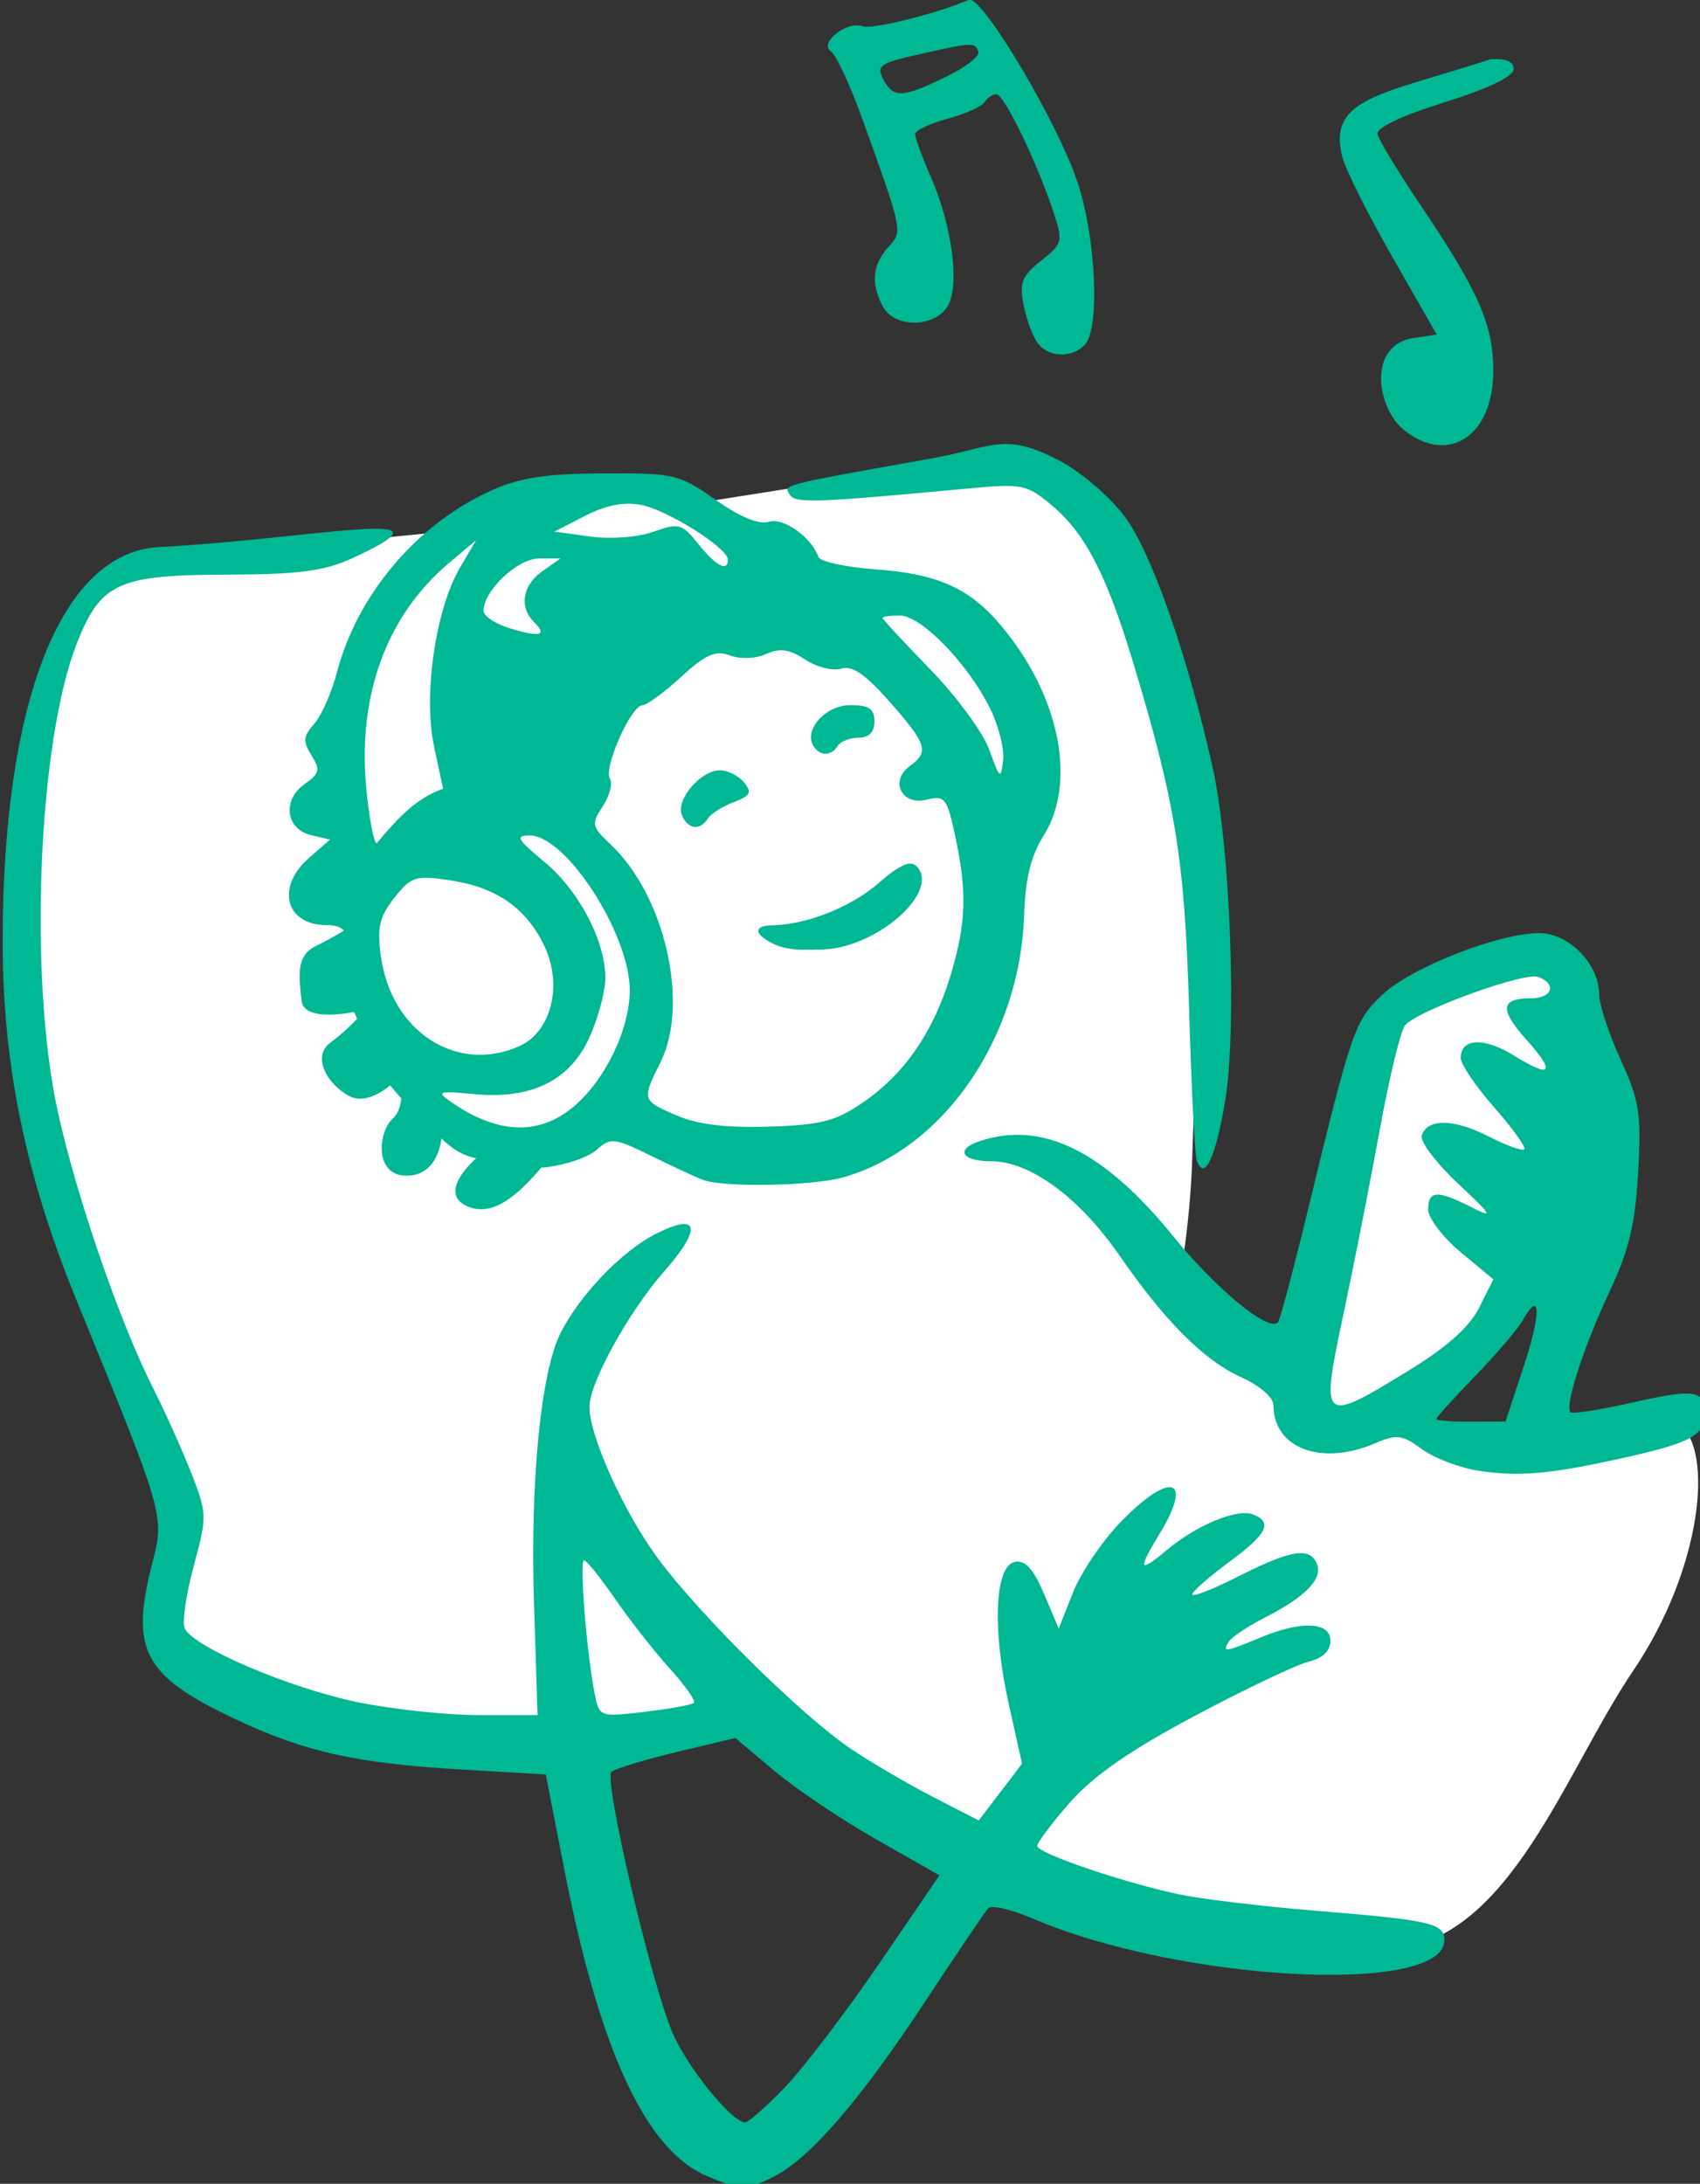 <?xml version="1.0" ?><svg height="217.222mm" viewBox="0 0 169.138 217.222" width="169.138mm" xmlns="http://www.w3.org/2000/svg">
    <rect x="0" y="0" width="169.138" height="217.222" fill="#333333" stroke="none"/>
    <path d="m 126.991,9.22 -14.531,2.287 c -3.556,-1.214 -7.556,-0.962 -10.29,1.161 -2.477,0.171 -7.996,0.904 -10.544,0.966 -3.4,0.083 -5.077,1.371 -6.246,3.766 -1.169,2.395 -3.144,11.892 -1.452,19.686 1.692,7.794 7.283,14.938 6.329,19.34 -0.954,4.402 -0.892,4.804 7.522,7.282 8.414,2.478 16.706,0.065 16.706,0.065 7.692,7.942 23.489,10.776 28.627,10.388 5.138,-0.388 7.507,-7.67 10.491,-12.086 2.984,-4.416 3.523,-9.608 1.969,-10.715 -1.554,-1.108 -3.406,0.119 -6.751,0.841 -3.345,0.723 -6.094,-1.007 -6.094,-1.007 0,0 4.642,-3.267 5.657,-6.226 1.015,-2.959 2.388,-12.907 1.788,-13.82 -0.6,-0.914 -6.814,1.288 -7.722,2.575 -0.908,1.287 -3.6,15.145 -3.6,15.145 l -5.061,-3.004 c 0,0 0.584,-2.782 0.681,-6.077 0.097,-3.294 0.642,-15.492 -0.897,-21.583 -1.538,-6.091 -6.584,-8.982 -6.584,-8.982 z" fill="#FFFFFF" transform="translate(-18.286,-31.834) matrix(2.293,0,0,2.293,-171.43,55.673)"/>
    <path d="m 471.072,-39.279 c -0.084,-0.013 -0.158,-0.008 -0.223,0.02 -5.222,2.251 -15.898,4.907 -17.402,4.33 -2.521,-0.967 -7.216,2.748 -5.184,4.102 0.848,0.565 3.158,5.526 5.133,11.025 6.72,18.714 6.655,18.39 4.211,21.09 -2.546,2.813 -2.818,5.964 -0.838,9.664 1.937,3.619 8.717,3.466 10.701,-0.24 1.895,-3.541 0.588,-13.148 -2.859,-21.018 -1.406,-3.21 -2.557,-6.337 -2.557,-6.949 0,-0.612 2.375,-1.752 5.277,-2.533 2.902,-0.782 5.637,-2.003 6.078,-2.717 0.441,-0.713 1.323,-1.297 1.959,-1.297 1.255,0 6.644,11.125 9.328,19.26 1.595,4.834 1.506,5.187 -2.031,8.008 -3.17,2.527 -3.573,3.586 -2.814,7.381 0.487,2.436 1.556,5.236 2.375,6.223 1.846,2.225 5.44,2.318 7.562,0.195 2.575,-2.575 1.914,-17.548 -1.182,-26.775 -3.225,-9.611 -14.931,-29.352 -17.535,-29.768 z m -0.395,7.395 c 1.249,-0.046 1.468,0.356 1.738,1.166 0.235,0.707 -2.188,2.551 -5.387,4.1 -7.125,3.449 -8.516,3.496 -10.201,0.348 -1.174,-2.193 -0.513,-2.649 5.934,-4.092 4.389,-0.982 6.667,-1.475 7.916,-1.521 z m 86.467,2.316 c -0.275,-4.61e-4 -0.57,0.011 -0.883,0.033 -17.674,5.796 -26.807,6.233 -24.25,16.029 0.501,1.997 4.18,9.348 8.178,16.334 l 7.268,12.701 -4.367,0.668 c -6.945,1.623 -5.328,11.347 -1.088,14.891 7.316,5.925 14.721,1.09 14.721,-9.611 0,-7.598 -2.401,-13.027 -12.152,-27.494 -3.54,-5.251 -6.603,-10.305 -6.809,-11.23 -0.234,-1.056 3.848,-3.007 10.961,-5.236 7.196,-2.256 11.332,-4.24 11.332,-5.436 0,-1.088 -0.986,-1.645 -2.91,-1.648 z m -80.691,63.029 c -3.334,0.124 -6.604,1.547 -13.158,2.605 -23.434,4.208 -22.786,4.039 -21.771,5.68 0.892,1.443 4.114,1.332 29.23,-1.012 8.884,-0.829 9.588,-0.686 13.725,2.795 5.387,4.533 8.872,11.226 13.123,25.205 7.037,23.14 8.593,32.647 9.297,56.795 0.374,12.833 0.933,24.121 1.242,25.084 1.185,3.692 3.073,-0.137 4.637,-9.41 2.021,-11.982 0.908,-41.871 -2.049,-55.006 -4.152,-18.443 -10.043,-35.174 -14.42,-40.953 -2.38,-3.143 -7.054,-7.163 -10.385,-8.934 -4.246,-2.257 -6.877,-2.946 -9.471,-2.85 z m -61.607,4.795 c -1.153,-0.007 -2.447,-0.004 -3.91,0.004 -9.437,0.049 -13.615,0.697 -18.377,2.85 -12.089,5.466 -21.858,17.007 -25.186,29.754 -0.862,3.3 -2.534,7.084 -3.717,8.408 -1.797,2.013 -1.869,2.855 -0.443,5.139 1.478,2.367 1.327,2.996 -1.135,4.721 -3.687,2.583 -3.068,7.378 1.078,8.35 l 3.102,0.727 -3.436,2.986 c -5.476,4.761 -3.867,11.004 2.834,11.004 1.518,0 2.494,0.384 2.855,0.912 -1.214,0.737 -2.884,1.702 -4.596,2.533 -3.264,1.585 -2.745,4.803 -2.33,8.906 0.301,2.977 5.661,2.417 8.588,1.887 0.184,0.337 0.36,0.702 0.525,1.098 -1.052,1.104 -2.609,2.618 -4.348,3.869 -3.108,2.238 -0.674,6.761 3.004,8.766 2.333,1.272 5.06,-0.364 6.744,-1.73 0.574,0.722 1.187,1.425 1.83,2.115 -0.118,1.231 -0.493,2.506 -1.424,3.344 -2.331,2.098 -3.11,9.28 2.227,9.326 5.336,0.047 5.752,-6.109 5.752,-6.109 1.611,1.585 3.422,2.83 5.716,3.256 0,0 -6.546,5.557 -1.521,7.842 4.277,1.945 8.554,-2.056 12.16,-6.309 0.248,-0.015 0.497,-0.029 0.74,-0.057 3.254,-0.367 7.009,-1.655 8.344,-2.863 2.264,-2.049 2.864,-1.981 8.945,1.012 3.586,1.765 7.42,3.535 8.52,3.934 3.437,1.246 17.775,0.983 22.818,-0.418 16.458,-4.571 29.061,-22.838 29.701,-43.045 0.186,-5.886 1.108,-9.614 3.199,-12.936 5.492,-8.723 2.577,-23.033 -7.004,-34.381 -5.177,-6.132 -10.377,-8.453 -20.574,-9.186 -4.844,-0.348 -9.031,-1.263 -9.307,-2.033 -1.162,-3.255 -5.749,-6.501 -8.121,-5.748 -1.592,0.505 -4.722,-0.786 -8.717,-3.598 -5.227,-3.678 -6.469,-4.277 -14.539,-4.328 z m 0.24,4.967 c 0.722,-0.003 1.429,0.066 2.125,0.205 4.41,0.882 14.178,7.047 14.178,8.949 0,2.083 -1.953,1.044 -4.857,-2.584 -2.658,-3.32 -3.171,-3.457 -7.334,-1.975 -2.555,0.909 -6.994,1.245 -10.342,0.783 l -5.865,-0.811 5.055,-2.592 c 2.567,-1.317 4.874,-1.968 7.041,-1.977 z m -42.02,4.111 c -6.452,0.14 -20.849,2.273 -34.734,2.98 -16.334,0.832 -25.674,25.818 -25.682,64.549 -0.004,20.224 3.754,38.404 12.199,59.016 14.271,34.827 14.319,34.993 12.334,42.646 -3.709,14.3 -1.521,18.504 13.297,25.535 11.588,5.499 20.002,7.375 37.67,8.398 l 13.428,0.779 2.994,15.355 c 5.786,29.689 13.321,46.006 23.236,50.318 5.432,2.363 6.916,2.37 11.312,0.059 5.844,-3.073 13.959,-12.469 24.275,-28.107 5.321,-8.067 10.097,-15.137 10.613,-15.713 0.516,-0.576 3.788,0.174 7.27,1.666 24.179,10.364 67.443,12.633 67.443,3.537 0,-2.737 -2.342,-3.272 -20.957,-4.793 -8.951,-0.731 -19.146,-1.957 -22.658,-2.723 -9.512,-2.075 -23.053,-6.714 -23.053,-7.896 0,-0.57 2.429,-3.797 5.398,-7.17 3.803,-4.32 9.814,-8.484 20.334,-14.088 8.214,-4.375 16.585,-8.364 18.602,-8.865 2.387,-0.593 3.666,-1.792 3.666,-3.434 0,-3.151 -4.734,-3.365 -11.539,-0.521 -5.659,2.364 -6.22,2.434 -5.115,0.646 0.46,-0.744 3.132,-2.523 5.939,-3.955 6.615,-3.375 9.454,-6.286 8.516,-8.73 -1.103,-2.874 -4.204,-2.399 -12.801,1.961 -4.217,2.139 -7.64,3.48 -7.613,2.982 0.029,-0.498 2.729,-2.873 6,-5.279 6.278,-4.618 7.244,-6.544 3.924,-7.818 -2.602,-0.998 -9.272,1.773 -14.154,5.881 -4.516,3.8 -4.758,3.244 -1.16,-2.656 5.622,-9.221 1.884,-10.428 -6.289,-2.031 -3.034,3.117 -6.567,8.327 -7.854,11.578 l -2.338,5.912 -2.412,-5.68 c -1.728,-4.068 -3.078,-5.551 -4.758,-5.232 -3.306,0.628 -3.752,10.96 -1.008,23.295 l 2.168,9.746 -3.545,4.646 -3.543,4.646 -7.543,-3.883 c -4.148,-2.136 -10.196,-5.68 -13.441,-7.877 -8.105,-5.485 -24.705,-21.877 -31.58,-31.186 -5.535,-7.494 -11.186,-20.003 -11.186,-24.756 0,-3.89 6.431,-15.568 12.152,-22.068 6.406,-7.278 5.84,-9.88 -1.352,-6.211 -5.495,2.803 -12.222,9.792 -15.469,16.07 -3.252,6.29 -5.042,24.261 -4.404,44.24 l 0.588,18.424 h -9.615 c -5.289,0 -14.227,-0.954 -19.863,-2.119 -11.274,-2.332 -27.173,-9.148 -28.322,-12.143 -0.403,-1.049 0.283,-5.655 1.523,-10.236 2.185,-8.074 2.169,-8.544 -0.484,-15.275 -1.506,-3.82 -4.306,-10.043 -6.225,-13.828 -5.407,-10.67 -12.455,-31.106 -15.543,-45.064 -4.871,-22.016 -3.253,-61.005 3.199,-77.059 3.881,-9.657 6.765,-10.933 24.748,-10.971 11.331,-0.023 15.607,-0.578 20.066,-2.602 8.575,-3.911 8.362,-5.007 3.344,-4.898 z m 17.088,1.875 -2.633,4.494 c -4.002,6.829 -6.034,20.874 -4.234,29.264 l 1.48,6.908 c -4.843,1.706 -7.985,5.548 -10.873,8.932 -0.455,0.031 -1.221,-3.993 -1.699,-8.943 -1.475,-15.255 3.341,-28.369 13.576,-36.971 z m 10.295,2.988 h 3.533 l -2.963,2.074 c -3.25,2.276 -3.846,5.843 -1.387,8.303 2.249,2.249 1.07,2.568 -3.91,1.055 -2.383,-0.724 -4.334,-2.012 -4.334,-2.861 0,-3.307 5.565,-8.57 9.061,-8.57 z m 59.115,9.332 c 3.424,0 10.898,7.626 14.615,14.912 1.484,2.91 2.514,6.856 2.287,8.768 -0.381,3.215 -0.55,3.091 -2.244,-1.654 -1.008,-2.822 -5.357,-8.755 -9.666,-13.186 -4.309,-4.431 -7.834,-8.232 -7.834,-8.447 0,-0.215 1.278,-0.393 2.842,-0.393 z m -19.582,5.689 c 1.229,-0.032 2.446,0.456 4.078,1.525 1.897,1.243 4.554,1.909 5.904,1.48 1.781,-0.565 3.963,0.933 7.939,5.451 6.097,6.926 6.482,8.163 3.268,10.514 -3.355,2.453 -1.295,6.509 2.785,5.484 2.955,-0.742 3.326,-0.271 4.654,5.924 1.965,9.163 1.816,14.191 -0.666,22.551 -2.765,9.312 -7.499,16.285 -14.215,20.939 -4.644,3.219 -6.937,3.824 -15.561,4.107 -6.961,0.229 -11.674,-0.335 -15.115,-1.809 -5.738,-2.458 -5.772,-2.571 -2.723,-8.652 4.823,-9.617 0.766,-27.377 -8.172,-35.773 -3.066,-2.881 -3.151,-3.297 -1.248,-6.201 1.122,-1.712 1.645,-3.752 1.162,-4.533 -1.07,-1.732 3.452,-11.945 5.314,-12.002 0.733,-0.022 3.593,-2.115 6.354,-4.65 4.029,-3.7 5.608,-4.393 8,-3.508 1.72,0.636 4.226,0.534 5.926,-0.24 0.836,-0.381 1.577,-0.588 2.314,-0.607 z m 11.453,8.979 c -4.036,0 -7.669,4.036 -6.029,6.693 1.041,1.684 2.933,1.671 3.982,-0.027 0.453,-0.733 1.989,-1.334 3.412,-1.334 1.699,0 2.588,-0.915 2.588,-2.666 0,-2.067 -0.889,-2.666 -3.953,-2.666 z m -21.336,10.666 c -3.13,0 -7.215,4.762 -6.248,7.283 0.91,2.372 2.988,2.682 4.254,0.635 0.481,-0.779 2.383,-1.989 4.225,-2.689 2.771,-1.054 3.065,-1.613 1.707,-3.25 -0.903,-1.088 -2.674,-1.979 -3.938,-1.979 z m -31.152,10.666 c 5.951,0 16.383,16.132 16.383,25.334 0,6.373 -4.017,14.704 -9.188,19.055 -5.722,4.815 -12.523,4.527 -20.207,-0.855 -2.299,-1.611 -1.874,-1.743 3.805,-1.197 9.47,0.91 15.764,-2.167 18.994,-9.285 1.427,-3.144 2.596,-7.517 2.596,-9.717 0,-6.115 -4.364,-14.388 -10.072,-19.094 -4.363,-3.597 -4.714,-4.24 -2.311,-4.24 z m 62.406,4.611 c -1.084,-0.044 -2.736,0.96 -5.193,3.117 -4.506,3.956 -11.785,6.867 -17.438,6.973 -2.631,0.049 -3.36,1.037 -0.598,2.656 2.592,1.52 5.16,1.391 8.447,1.311 8.936,0 19.844,-9.505 15.684,-13.666 -0.244,-0.244 -0.541,-0.376 -0.902,-0.391 z m -78.879,2.328 c 0.902,0.043 2.004,0.189 3.414,0.4 7.651,1.147 12.506,4.541 15.488,10.826 2.995,6.312 1.103,13.938 -4.039,16.281 -10.257,4.674 -21.072,-2.298 -22.756,-14.67 -0.642,-4.717 -0.238,-6.472 2.203,-9.566 2.068,-2.621 2.982,-3.402 5.689,-3.271 z m 181.816,9.047 c -6.617,-0.021 -20.97,5.595 -25.703,10.057 -4.567,4.305 -5.019,5.613 -12.365,35.855 -2.302,9.477 -4.452,17.499 -4.779,17.826 -1.57,1.57 -10.118,-5.475 -17.127,-14.117 -11.272,-13.898 -21.282,-18.88 -31.457,-15.65 -4.313,1.369 -3.325,3.377 1.662,3.377 6.338,0 14.383,5.897 20.922,15.334 7.607,10.978 13.916,17.281 20.076,20.059 2.953,1.331 5.203,3.284 5.203,4.514 0,7.09 7.855,10.039 16.666,6.256 3.532,-1.516 4.427,-1.403 7.654,0.969 2.01,1.477 6.211,3.07 9.334,3.539 6.747,1.014 11.825,0.541 24.346,-2.271 10.414,-2.339 12.666,-3.611 12.666,-7.15 0,-3.802 -1.723,-4.054 -11.926,-1.75 -5.243,1.184 -9.79,1.898 -10.102,1.586 -0.994,-0.994 2.179,-10.799 6.393,-19.75 3.193,-6.783 4.211,-11.028 4.684,-19.531 0.536,-9.633 0.209,-11.728 -2.889,-18.494 -1.921,-4.197 -3.494,-8.977 -3.494,-10.623 0,-4.951 -4.931,-10.018 -9.764,-10.033 z m -0.795,7.096 c 0.253,4e-5 0.453,0.026 0.594,0.08 3.127,1.2 2.279,3.506 -1.289,3.506 -4.893,0 -5.085,1.806 -0.713,6.703 4.929,5.521 4.205,6.485 -1.996,2.652 -4.908,-3.033 -8.703,-2.853 -8.703,0.414 0,1.02 2.474,4.665 5.498,8.1 3.024,3.435 5.232,6.51 4.908,6.834 -0.324,0.324 -2.947,-0.619 -5.83,-2.096 -5.681,-2.91 -10.026,-2.978 -10.951,-0.17 -0.321,0.974 2.333,4.505 5.896,7.846 5.659,5.305 5.938,5.798 2.211,3.895 -5.542,-2.83 -7.066,-2.749 -7.066,0.377 0,1.406 2.401,4.556 5.336,7 l 5.336,4.445 -2.336,4.652 c -1.591,3.169 -5.296,6.462 -11.619,10.332 -14.221,8.702 -14.377,8.566 -10.58,-9.318 1.751,-8.25 4.439,-21.901 5.975,-30.334 1.535,-8.433 3.383,-16.047 4.105,-16.92 1.859,-2.248 17.433,-7.999 21.225,-7.998 z m -0.014,53.959 c 0.78,0.115 0.181,3.95 -1.814,9.984 l -2.945,8.908 -5.668,0.035 c -3.117,0.018 -5.666,-0.183 -5.666,-0.445 0,-0.262 2.851,-3.412 6.334,-7 3.483,-3.588 7.013,-7.723 7.844,-9.189 0.922,-1.628 1.561,-2.345 1.916,-2.293 z m -155.646,41.627 c 0.417,0 2.703,2.827 5.08,6.281 2.377,3.455 6.39,8.569 8.918,11.367 2.528,2.798 4.33,5.352 4.006,5.676 -0.324,0.324 -3.942,0.983 -8.043,1.465 -7.41,0.871 -7.46,0.853 -8.209,-2.957 -1.326,-6.748 -2.536,-21.832 -1.752,-21.832 z m 24.768,29.074 6.393,5.373 c 3.516,2.955 11.039,8.015 16.717,11.244 l 10.324,5.871 -9.947,14.551 c -5.471,8.003 -12.413,17.102 -15.43,20.219 -3.016,3.117 -5.918,5.668 -6.449,5.668 -2.156,0 -9.487,-9.051 -11.885,-14.672 -3.511,-8.233 -11.306,-41.52 -9.998,-42.699 0.583,-0.526 5.384,-1.991 10.668,-3.256 z" fill="#00B894" transform="translate(-18.286,-31.834) matrix(2.293,0,0,2.293,-171.43,55.673) scale(0.265)"/>
</svg>